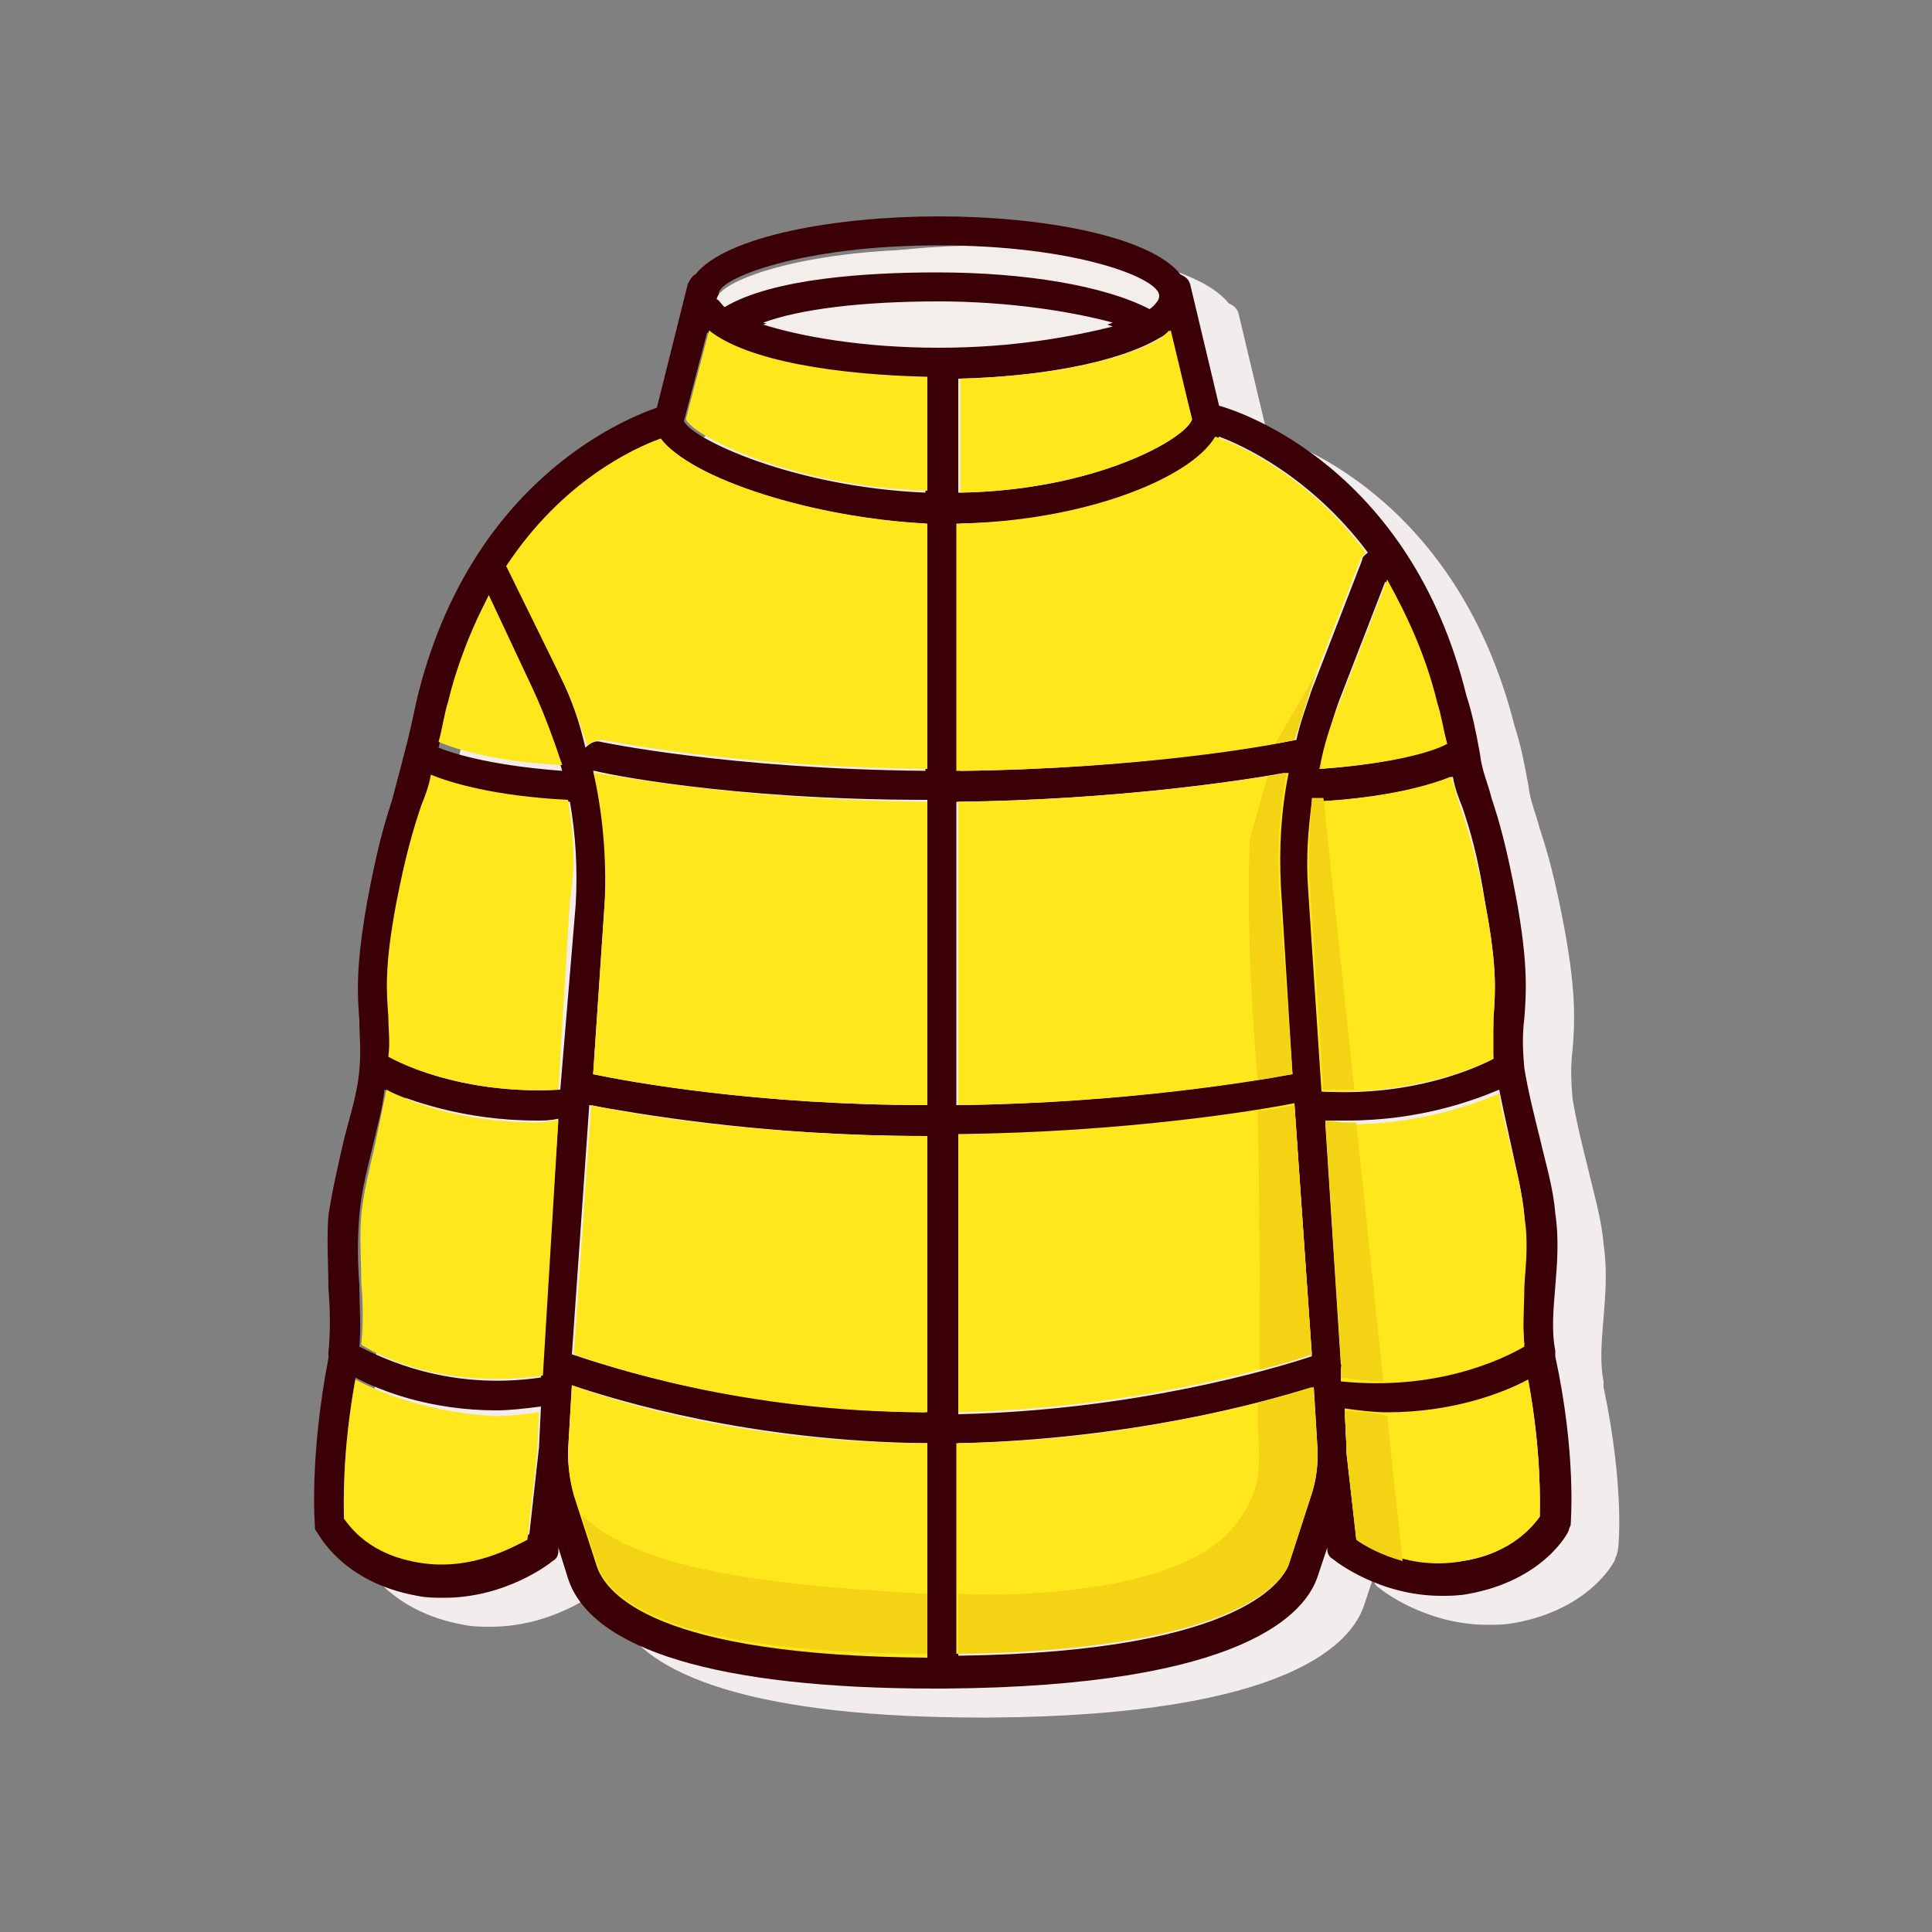 <?xml version="1.0" standalone="no"?><!DOCTYPE svg PUBLIC "-//W3C//DTD SVG 1.1//EN" "http://www.w3.org/Graphics/SVG/1.1/DTD/svg11.dtd"><svg t="1584781028291" class="icon" viewBox="0 0 1024 1024" version="1.1" xmlns="http://www.w3.org/2000/svg" p-id="2903" xmlns:xlink="http://www.w3.org/1999/xlink" width="32" height="32"><rect x="0" y="0" width="1024" height="1024" fill="#808080" stroke="none"/><defs><style type="text/css"></style></defs><path d="M849.92 735.232v-2.048-1.024c-2.048-10.24-1.024-21.504 0-33.792 1.024-12.288 2.048-25.6 0-38.912-1.024-13.312-5.12-26.624-8.192-39.936-3.072-12.288-6.144-24.576-8.192-36.864-1.024-11.264-1.024-18.432 0-26.624 1.024-13.312 2.048-28.672-4.096-62.464-5.12-27.648-9.216-41.984-13.312-54.272-2.048-8.192-5.12-14.336-6.144-23.552-2.048-11.264-4.096-21.504-7.168-30.72-30.72-121.856-119.808-151.552-131.072-154.624l-15.36-64.512c-1.024-3.072-3.072-4.096-5.12-5.12-16.384-20.48-73.728-30.72-128-30.72s-112.64 10.24-129.024 30.72c-2.048 1.024-3.072 3.072-4.096 5.12l-16.384 65.536c-20.48 7.168-99.328 40.96-126.976 153.6-2.048 9.216-4.096 19.456-7.168 30.72-2.048 8.192-4.096 15.36-6.144 23.552-4.096 12.288-8.192 26.624-13.312 54.272-6.144 34.816-5.12 49.152-5.12 62.464 0 8.192 1.024 15.36 0 26.624-1.024 12.288-5.12 24.576-8.192 36.864-3.072 13.312-6.144 26.624-8.192 39.936-1.024 13.312 0 26.624 0 38.912 1.024 12.288 1.024 23.552 0 33.792V735.232c-10.24 53.248-7.168 88.064-7.168 89.088 0 1.024 0 2.048 1.024 3.072 1.024 1.024 13.312 26.624 53.248 33.792 5.12 1.024 9.216 1.024 14.336 1.024 32.768 0 56.32-18.432 57.344-19.456 2.048-1.024 3.072-3.072 3.072-5.12v-2.048l5.12 16.384c12.288 37.888 79.872 58.368 194.56 58.368h4.096c161.792-1.024 192.512-40.96 198.656-59.392l5.12-15.36v1.024c0 2.048 1.024 4.096 3.072 5.12 1.024 1.024 24.576 19.456 57.344 19.456 4.096 0 9.216 0 14.336-1.024 39.936-7.168 53.248-32.768 53.248-33.792 0-1.024 1.024-2.048 1.024-3.072 1.024-1.024 4.096-34.816-7.168-88.064z" fill="#F2EDEC" p-id="2904"></path><path d="M824.32 718.848V716.8v-1.024c-2.048-10.24-1.024-21.504 0-33.792 1.024-12.288 2.048-25.6 0-38.912-1.024-13.312-5.12-26.624-8.192-39.936-3.072-12.288-6.144-24.576-8.192-36.864-1.024-11.264-1.024-18.432 0-26.624 1.024-13.312 2.048-28.672-4.096-62.464-5.12-27.648-9.216-41.984-13.312-54.272-2.048-8.192-5.12-14.336-6.144-23.552-2.048-11.264-4.096-21.504-7.168-30.72C747.52 247.808 657.408 218.112 646.144 215.04l-15.36-64.512c-1.024-3.072-3.072-4.096-5.12-5.12-16.384-20.48-73.728-30.72-128-30.72s-112.64 10.24-129.024 30.72c-2.048 1.024-3.072 3.072-4.096 5.12L348.16 216.064c-20.48 7.168-99.328 40.96-126.976 153.6-2.048 9.216-4.096 19.456-7.168 30.72-2.048 8.192-4.096 15.36-6.144 23.552-4.096 12.288-8.192 26.624-13.312 54.272-6.144 34.816-5.12 49.152-4.096 62.464 0 8.192 1.024 15.36 0 26.624-1.024 12.288-5.12 24.576-8.192 36.864-3.072 13.312-6.144 26.624-8.192 39.936-1.024 13.312 0 26.624 0 38.912 1.024 12.288 1.024 23.552 0 33.792V719.872c-10.24 53.248-7.168 88.064-7.168 89.088 0 1.024 0 2.048 1.024 3.072 1.024 1.024 13.312 26.624 53.248 33.792 5.12 1.024 9.216 1.024 14.336 1.024 32.768 0 56.32-18.432 57.344-19.456 2.048-1.024 3.072-3.072 3.072-5.12v-2.048l5.12 16.384c12.288 37.888 79.872 58.368 194.56 58.368h4.096c161.792-1.024 192.512-40.96 198.656-59.392l5.12-15.36v1.024c0 2.048 1.024 4.096 3.072 5.12 1.024 1.024 24.576 19.456 57.344 19.456 4.096 0 9.216 0 14.336-1.024 39.936-7.168 53.248-32.768 53.248-33.792 0-1.024 1.024-2.048 1.024-3.072 0-2.048 3.072-36.864-8.192-89.088z m-16.384-74.752c1.024 12.288 0 24.576 0 35.84-1.024 11.264-1.024 22.528 0 32.768-11.264 7.168-46.08 23.552-95.232 16.384v-5.12-4.096l-10.24-125.952h11.264c39.936 0 68.608-11.264 80.896-16.384 2.048 10.24 4.096 19.456 6.144 28.672 3.072 14.336 6.144 26.624 7.168 37.888zM497.664 184.32c-40.96 0-73.728-6.144-93.184-12.288 20.48-7.168 52.224-11.264 93.184-11.264 35.84 0 69.632 4.096 92.16 12.288-20.48 5.12-52.224 11.264-92.16 11.264z m180.224 285.696l6.144 99.328c-17.408 3.072-87.04 15.36-177.152 16.384V424.96c84.992-1.024 151.552-11.264 174.08-15.36-3.072 20.48-4.096 40.96-3.072 60.416zM491.52 585.728c-90.112 0-157.696-12.288-177.152-16.384l6.144-91.136c2.048-23.552 0-47.104-6.144-69.632h1.024c3.072 1.024 69.632 15.36 176.128 15.36v161.792z m-179.2 0c23.552 4.096 90.112 16.384 178.176 16.384v146.432c-98.304-1.024-168.96-24.576-187.392-30.72l9.216-132.096z m195.584 16.384c88.064-1.024 157.696-13.312 178.176-16.384l9.216 133.12c-21.504 7.168-95.232 28.672-187.392 30.72V602.112z m279.552-121.856c6.144 32.768 5.12 46.08 4.096 59.392 0 7.168-1.024 13.312 0 21.504 0 0-35.84 20.48-90.112 17.408l-7.168-108.544c-1.024-15.36 0-29.696 2.048-45.056 40.96-2.048 63.488-9.216 73.728-13.312 1.024 6.144 3.072 11.264 5.12 16.384 4.096 12.288 8.192 25.6 12.288 52.224z m-20.48-86.016c-5.12 2.048-24.576 10.24-67.584 13.312 3.072-12.288 6.144-24.576 10.24-35.84l24.576-63.488c11.264 17.408 20.48 38.912 26.624 65.536 2.048 5.12 4.096 13.312 6.144 20.48z m-41.984-101.376c-1.024 1.024-3.072 2.048-3.072 4.096l-26.624 68.608c-3.072 9.216-6.144 17.408-8.192 26.624-12.288 2.048-81.92 15.36-178.176 16.384V277.504c66.56-1.024 124.928-23.552 137.216-46.08 11.264 4.096 48.128 20.48 78.848 61.44z m-93.184-70.656c-3.072 10.24-51.2 37.888-123.904 38.912v-60.416c41.984-1.024 83.968-8.192 106.496-21.504 2.048-1.024 4.096-2.048 5.12-4.096l12.288 47.104z m-134.144-92.16c72.704 0 116.736 17.408 116.736 26.624 0 2.048-1.024 4.096-4.096 5.12-23.552-11.264-65.536-19.456-112.64-19.456-37.888 0-87.04 3.072-112.64 18.432-2.048-2.048-4.096-4.096-4.096-5.12 0-8.192 44.032-25.6 116.736-25.6z m-122.88 46.08c21.504 16.384 68.608 23.552 115.712 24.576v60.416c-70.656-3.072-123.904-28.672-128-37.888l12.288-47.104z m-24.576 56.32c16.384 21.504 79.872 41.984 140.288 45.056v131.072c-104.448-1.024-172.032-15.36-172.032-15.36-3.072-1.024-6.144 1.024-8.192 3.072-3.072-13.312-7.168-25.6-13.312-37.888l-27.648-59.392c29.696-44.032 66.56-61.44 80.896-66.56z m-91.136 83.968l23.552 50.176c6.144 13.312 11.264 27.648 15.36 41.984-40.96-3.072-60.416-10.24-65.536-12.288 2.048-8.192 3.072-15.36 5.12-21.504 5.12-23.552 12.288-43.008 21.504-58.368z m-48.128 163.84c5.12-26.624 9.216-39.936 13.312-52.224 2.048-5.12 3.072-11.264 5.12-16.384 10.24 4.096 31.744 11.264 72.704 13.312 3.072 17.408 4.096 35.84 3.072 54.272l-8.192 98.304c-54.272 3.072-90.112-16.384-90.112-17.408 1.024-8.192 0-15.36 0-21.504-1.024-13.312-2.048-26.624 4.096-58.368z m-20.48 163.84c1.024-12.288 4.096-24.576 7.168-36.864 2.048-9.216 5.12-19.456 6.144-29.696 12.288 5.12 40.96 16.384 80.896 16.384 3.072 0 7.168 0 11.264-1.024L286.72 730.112c-49.152 7.168-83.968-10.24-96.256-16.384 1.024-10.24 0-21.504 0-32.768-1.024-12.288-1.024-24.576 0-36.864z m32.768 183.296c-26.624-4.096-37.888-19.456-40.96-23.552 0-7.168-1.024-33.792 6.144-73.728 13.312 7.168 39.936 17.408 74.752 17.408 7.168 0 15.36-1.024 23.552-2.048l-1.024 21.504-5.12 46.08c-9.216 7.168-30.72 19.456-57.344 14.336z m93.184 2.048l-12.288-37.888c-2.048-7.168-3.072-14.336-3.072-22.528l2.048-34.816c24.576 8.192 94.208 29.696 188.416 30.72v111.616c-144.384 0-171.008-32.768-175.104-47.104z m378.88-37.888L683.008 829.44c-2.048 5.12-19.456 46.08-175.104 48.128v-112.64c90.112-2.048 161.792-21.504 188.416-29.696l2.048 33.792v2.048c0 7.168-1.024 14.336-3.072 20.48z m120.832 12.288c-3.072 4.096-14.336 19.456-40.96 23.552-25.6 4.096-48.128-8.192-56.32-12.288l-5.12-45.056V768l-1.024-20.48c8.192 1.024 15.36 2.048 22.528 2.048 34.816 0 60.416-10.24 74.752-17.408 7.168 37.888 6.144 65.536 6.144 71.68z" fill="#3B0005" p-id="2905"></path><path d="M350.208 232.448c-14.336 5.12-52.224 22.528-81.92 67.584L296.96 358.4c6.144 12.288 10.24 24.576 14.336 36.864 2.048-2.048 5.12-3.072 8.192-3.072 1.024 0 67.584 14.336 172.032 15.36V277.504c-60.416-3.072-124.928-23.552-141.312-45.056zM507.904 424.96v160.768c90.112-1.024 160.768-13.312 177.152-16.384l-6.144-99.328c-1.024-20.48 0-39.936 4.096-60.416-24.576 4.096-90.112 14.336-175.104 15.36zM314.368 408.576c5.12 22.528 7.168 46.08 6.144 69.632l-6.144 91.136c19.456 4.096 87.04 16.384 177.152 16.384V424.96C385.024 423.936 318.464 409.6 315.392 409.6c-1.024 0-1.024-1.024-1.024-1.024z" fill="#FFE71E" p-id="2906"></path><path d="M497.664 159.744c-40.96 0-73.728 4.096-93.184 11.264 20.48 6.144 52.224 12.288 93.184 12.288s72.704-5.12 92.16-12.288c-22.528-6.144-56.32-11.264-92.16-11.264z" fill="#F4EEEB" p-id="2907"></path><path d="M304.128 717.824c17.408 6.144 89.088 30.72 187.392 30.72V602.112c-88.064 0-155.648-11.264-178.176-16.384l-9.216 132.096zM282.624 365.568l-23.552-50.176c-8.192 16.384-16.384 34.816-21.504 56.32-2.048 6.144-3.072 14.336-5.12 21.504 5.12 2.048 24.576 10.24 65.536 12.288-4.096-12.288-9.216-26.624-15.36-39.936zM188.416 731.136c-7.168 38.912-6.144 66.56-6.144 73.728 3.072 4.096 13.312 19.456 40.96 23.552 26.624 4.096 48.128-8.192 56.32-12.288l5.12-46.08 1.024-21.504c-8.192 1.024-15.36 2.048-23.552 2.048-34.816-2.048-60.416-12.288-73.728-19.456zM301.056 423.936c-39.936-2.048-62.464-9.216-72.704-13.312-1.024 6.144-3.072 11.264-5.12 16.384-4.096 12.288-8.192 25.6-13.312 52.224-6.144 32.768-5.12 46.08-4.096 59.392 0 7.168 1.024 13.312 0 21.504 0 0 35.84 20.48 90.112 17.408l6.144-100.352c3.072-17.408 2.048-35.84-1.024-53.248zM204.8 577.536c-2.048 10.24-4.096 19.456-6.144 29.696-3.072 13.312-6.144 25.6-7.168 36.864-1.024 12.288 0 24.576 0 35.84 1.024 11.264 1.024 22.528 0 32.768 11.264 7.168 46.08 23.552 96.256 16.384l8.192-135.168c-4.096 0-7.168 1.024-11.264 1.024-39.936 0-68.608-11.264-79.872-17.408zM301.056 770.048c0 7.168 1.024 15.36 3.072 22.528l12.288 37.888c5.12 14.336 30.72 47.104 175.104 48.128V764.928c-94.208 0-163.84-21.504-188.416-30.72l-2.048 35.84zM695.296 735.232c-26.624 8.192-98.304 28.672-188.416 29.696v111.616c155.648-2.048 173.056-43.008 175.104-48.128l12.288-37.888c2.048-7.168 3.072-13.312 3.072-20.48v-1.024-1.024l-2.048-32.768z" fill="#FFE71E" p-id="2908"></path><path d="M384 162.816c25.6-15.36 75.776-18.432 112.64-18.432 47.104 0 89.088 7.168 112.64 19.456 3.072-2.048 4.096-4.096 4.096-5.12 0-9.216-44.032-26.624-116.736-26.624s-116.736 17.408-116.736 26.624c1.024 0 2.048 2.048 4.096 4.096z" fill="#F4EEEB" p-id="2909"></path><path d="M507.904 261.12c72.704-1.024 120.832-28.672 123.904-38.912l-11.264-47.104c-2.048 1.024-3.072 2.048-5.12 4.096-22.528 13.312-64.512 20.48-106.496 21.504v60.416zM363.52 222.208c4.096 9.216 57.344 35.84 128 37.888v-60.416c-47.104-1.024-95.232-8.192-115.712-24.576l-12.288 47.104z" fill="#FFE71E" p-id="2910"></path><path d="M507.904 408.576c96.256-1.024 165.888-13.312 178.176-16.384 3.072-9.216 5.12-16.384 8.192-26.624l26.624-68.608c1.024-2.048 2.048-3.072 3.072-4.096-30.72-40.96-67.584-57.344-79.872-61.44-13.312 22.528-70.656 45.056-137.216 46.08v131.072zM809.984 731.136c-13.312 7.168-39.936 17.408-74.752 17.408-7.168 0-15.36-1.024-22.528-2.048l1.024 21.504v2.048l5.12 45.056c7.168 5.12 29.696 17.408 56.32 12.288 26.624-4.096 37.888-19.456 40.96-23.552 0-6.144 1.024-33.792-6.144-72.704zM507.904 748.544c92.16-2.048 165.888-23.552 187.392-30.72l-9.216-133.12c-20.48 4.096-90.112 15.36-178.176 16.384v147.456zM807.936 713.728c-1.024-10.24 0-21.504 0-32.768 1.024-12.288 2.048-24.576 0-35.84-1.024-12.288-4.096-24.576-7.168-36.864-2.048-9.216-5.12-19.456-6.144-28.672-12.288 5.12-40.96 16.384-80.896 16.384h-11.264l8.192 126.976c1.024 1.024 0 3.072 0 4.096v5.12c50.176 5.12 84.992-11.264 97.28-18.432zM791.552 561.152v-21.504c1.024-13.312 2.048-26.624-4.096-59.392-5.12-26.624-9.216-39.936-13.312-52.224-2.048-5.12-3.072-11.264-5.12-16.384-10.24 4.096-32.768 11.264-73.728 13.312-2.048 15.36-3.072 29.696-2.048 45.056l7.168 108.544c55.296 2.048 91.136-17.408 91.136-17.408zM699.392 407.552c43.008-3.072 62.464-10.24 67.584-13.312-2.048-8.192-3.072-15.36-5.12-21.504-6.144-25.6-16.384-47.104-26.624-65.536l-24.576 63.488c-5.12 12.288-9.216 24.576-11.264 36.864z" fill="#FFE71E" p-id="2911"></path><path d="M677.888 470.016c-1.024-20.48 0-39.936 4.096-60.416l-10.24 2.048-9.216 32.768c0-3.072-3.072 48.128 4.096 128 8.192-1.024 15.36-3.072 18.432-3.072l-7.168-99.328zM491.52 876.544v-31.744c-70.656-4.096-151.552-10.24-183.296-41.984l8.192 25.6c4.096 15.36 30.72 48.128 175.104 48.128zM683.008 829.44l12.288-37.888c2.048-7.168 3.072-13.312 3.072-20.48v-1.024-1.024l-2.048-33.792c-7.168 2.048-16.384 5.12-29.696 8.192-1.024 26.624 7.168 43.008-14.336 67.584-25.6 29.696-99.328 35.84-144.384 33.792v31.744c154.624-2.048 173.056-41.984 175.104-47.104zM712.704 747.52l1.024 21.504v2.048l5.12 45.056c4.096 3.072 13.312 8.192 24.576 11.264l-8.192-76.8c-6.144-2.048-14.336-2.048-22.528-3.072zM686.08 585.728c-4.096 1.024-11.264 2.048-19.456 3.072 1.024 46.08 1.024 95.232 1.024 137.216 12.288-3.072 22.528-6.144 27.648-8.192L686.08 585.728zM702.464 593.92l8.192 126.976c1.024 1.024 0 3.072 0 4.096v5.12c8.192 1.024 15.36 2.048 22.528 2.048l-14.336-137.216h-6.144c-2.048 0-6.144-1.024-10.24-1.024zM694.272 468.992l7.168 108.544h16.384l-16.384-154.624h-6.144c-1.024 16.384-2.048 31.744-1.024 46.08zM700.416 407.552v-4.096c0 1.024-1.024 3.072-1.024 4.096h1.024zM697.344 357.376L675.84 394.24l10.24-2.048z" fill="#F4D314" p-id="2912"></path></svg>